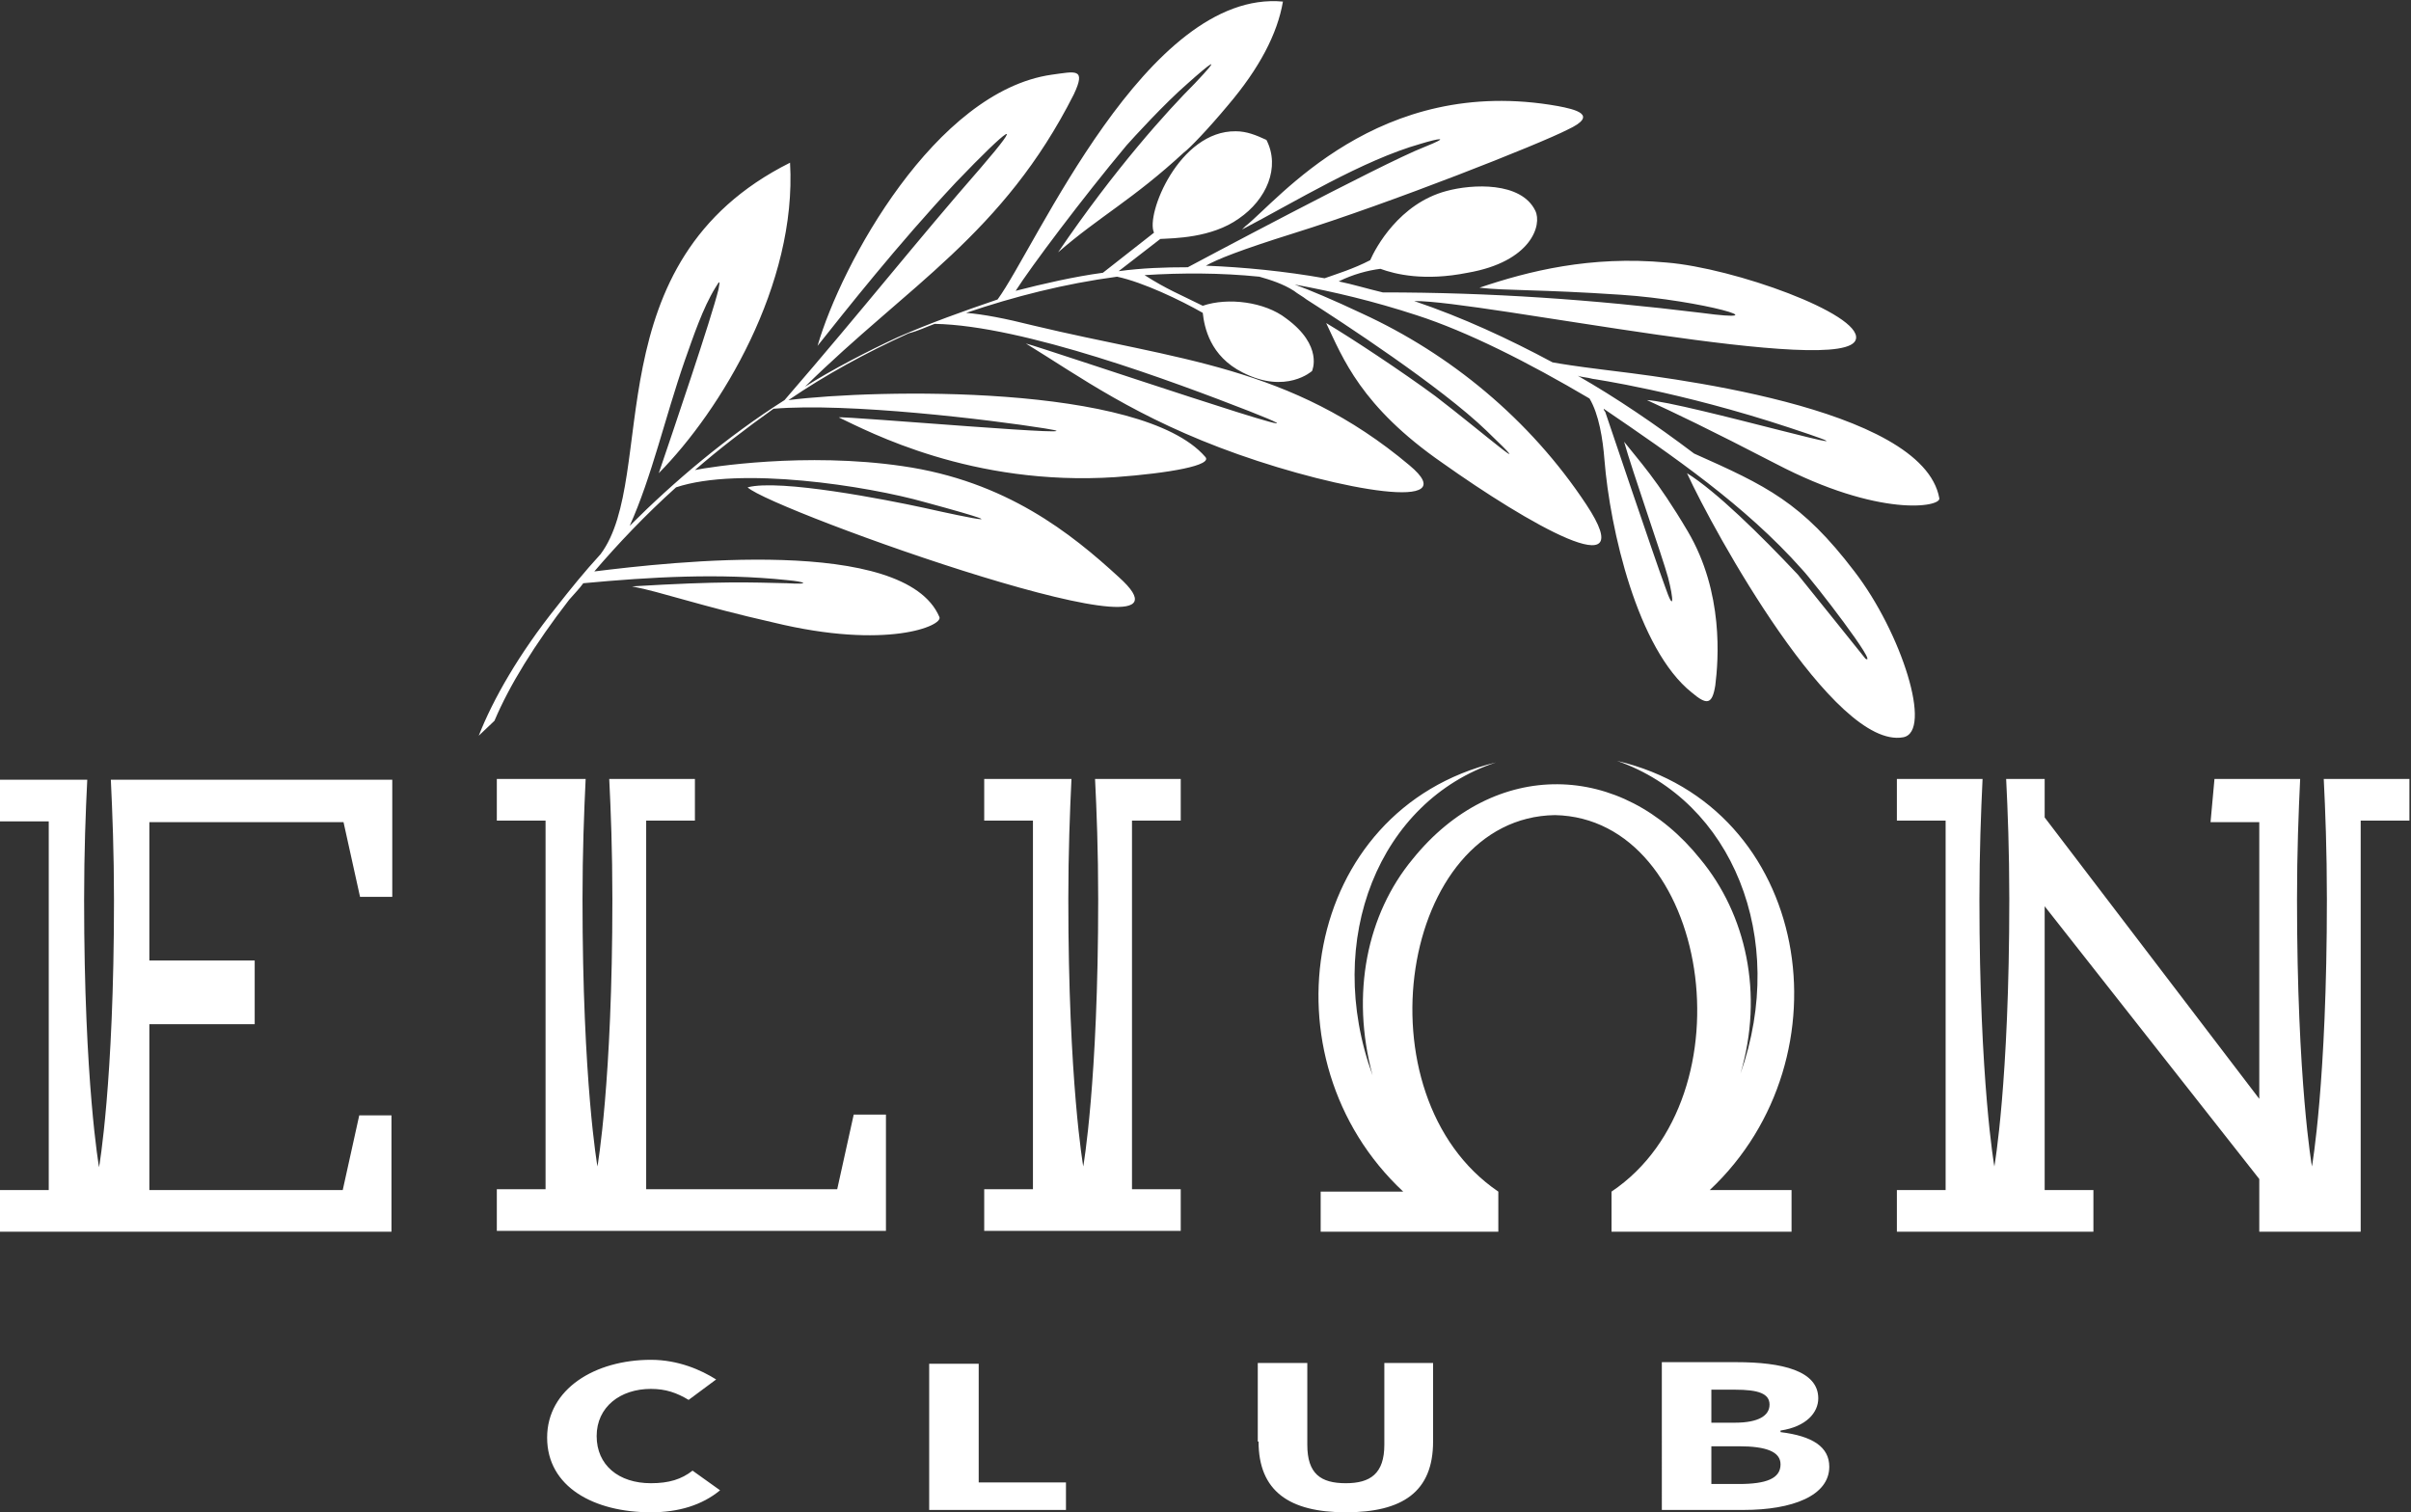 <?xml version="1.0" encoding="utf-8"?>
<!-- Generator: Adobe Illustrator 23.1.0, SVG Export Plug-In . SVG Version: 6.00 Build 0)  -->
<svg version="1.1" id="Layer_1" xmlns="http://www.w3.org/2000/svg" xmlns:xlink="http://www.w3.org/1999/xlink" x="0px" y="0px"
	 viewBox="0 0 306.7 192.4" style="enable-background:new 0 0 306.7 192.4;" xml:space="preserve">
<rect x="0" y="0" width="306.7" height="192.4" fill="#333333" stroke="none"/>
<style type="text/css">
	.st0{fill-rule:evenodd;clip-rule:evenodd;fill:#FFFFFF;}
	.st1{fill:#FFFFFF;}
</style>
<g>
	<path class="st0" d="M63.6,99.1h10.9c-0.2,4.2-0.4,9.3-0.4,15.3c0,23.3,1.9,34,1.9,34s1.9-10.7,1.9-34c0-6.2-0.2-11.3-0.4-15.3
		h10.9v5.3h-6.2v46.9h24.3l2.1-9.5h4.1v14.8c-16.6,0-33.1,0-49.5,0v-5.3h6.2v-46.9h-6.2v-5.3H63.6z M125.4,99.1h10.9
		c-0.2,4.2-0.4,9.3-0.4,15.3c0,23.3,1.9,34,1.9,34s1.9-10.7,1.9-34c0-6.2-0.2-11.3-0.4-15.3h10.9v5.3h-6.2v46.9h6.2v5.3
		c-8.3,0-16.7,0-25,0v-5.3h6.2v-46.9h-6.2V99.1z M281.7,99.1h10.9c-0.2,4.2-0.4,9.3-0.4,15.3c0,23.3,1.9,34,1.9,34s1.9-10.7,1.9-34
		c0-6.2-0.2-11.3-0.4-15.3h10.9v5.3h-6.2v52.3h-12.9V150l-27.3-34.7v36.1h6.2v5.3c-8.3,0-16.7,0-25,0v-5.3h6.2v-47h-6.2v-5.3h10.9
		c-0.2,4.2-0.4,9.3-0.4,15.3c0,23.3,1.9,34,1.9,34s1.9-10.7,1.9-34c0-6.2-0.2-11.3-0.4-15.3h4.9v4.9l27.3,35.8v-35.2h-6.2
		L281.7,99.1L281.7,99.1z M167.7,156.7h22.9v-5.1c-18-12.2-12.5-47.6,7.2-47.9c19.6,0.4,25.2,35.8,7.2,47.9v5.1h22.9v-5.3h-10.4
		c18-16.9,12.9-48.8-11.8-54.6c14.6,5.1,21.8,22.5,15.7,39.8c3-10.2,0.7-20.3-5.1-27.3c-10-12.5-26.2-12.9-36.6,0
		c-5.8,7-7.9,17.1-5.1,27.5c-6.3-17.3,0.9-34.9,15.7-39.8c-24.7,6-29.9,37.7-11.8,54.6H168v5.1H167.7z M49.8,156.7v-14.8h-4.1
		l-2.1,9.5H19v-21.1h13.4v-8.1H19v-17.6h24.7l2.1,9.5h4.1V99.2H14.1l0,0c0.2,4.2,0.4,9.3,0.4,15.3c0,23.3-1.9,34-1.9,34
		s-1.9-10.7-1.9-34c0-6.2,0.2-11.3,0.4-15.3l0,0H0v5.3h6.2v46.9H0v5.3C16.6,156.7,33.1,156.7,49.8,156.7z"/>
	<path class="st1" d="M60.9,93.6c1.8-4.6,5.1-10.4,9.9-16.4c1.8-2.3,3.5-4.4,5.6-6.7c7.4-9.9-1.1-37.2,24.1-49.8
		c0.9,15.5-8.8,31.5-16.7,39.5c1.8-5.3,6.7-19.7,7.6-23.4c0.2-1.1,0.2-1.2-0.4-0.2c-1.6,2.6-2.8,6.2-3.9,9.3c-2.5,7.2-4.2,14.8-7,21
		c5.6-5.6,12.3-11.3,19.7-16c10.2-11.8,16.7-20.1,25-29.6c5.6-6.5,3.7-5.3-3.2,1.9c-7.4,7.9-14.1,16.4-17.6,20.8
		c3-10.4,15-32.4,29.8-34.5c3-0.4,4.4-0.9,2.8,2.5c-9,17.8-21.1,24.3-34.2,37.2c3.3-2.1,8.1-4.6,11.8-6.3c4.1-1.8,8.3-3.3,12.7-4.8
		c4.9-6.7,19-39.5,36.3-37.9c-0.7,4.1-3,8.5-7,13.2c-2.5,3-4.9,5.5-5.6,6c-6.5,6-10.7,8.1-16,12.7c7.2-10.6,13.9-18,17.4-21.5
		c3.7-3.9,1.9-2.5-0.9,0c-3,2.6-7,7-7.8,7.9c-5.6,6.7-12.2,15.5-14.1,18.5c3.5-0.9,7.4-1.8,11.1-2.3l6.5-5.1
		c-1.1-2.3,3.2-13,10.4-12.9c1.4,0,2.6,0.5,3.9,1.1c1.8,3.5,0,7.6-3.5,10c-3.5,2.5-8.3,2.5-10,2.6l-5.3,4.1c3-0.4,5.8-0.5,8.8-0.5
		l0,0c0,0,24.7-13.2,30.1-15.3c3.5-1.4,1.8-1.1-0.5-0.4c-7.4,2.1-16,7.4-22.7,10.9c0.2-0.2,0.2-0.2,0.4-0.4
		c4.2-3.3,16.9-19.4,39.8-15.3c2.1,0.4,5.3,1.1,1.2,3c-3.5,1.8-22.4,9.3-34.9,13.2c-6.7,2.1-9.7,3.3-11.1,4.1
		c4.9,0.2,10,0.7,15.1,1.6c1.4-0.5,3.7-1.2,5.8-2.3c0.7-1.6,3.7-7.2,9.7-8.8c3.3-0.9,9.5-1.2,11.3,2.5c0.9,1.8-0.5,6.5-8.6,7.9
		c-5.5,1.1-9.2,0.2-11.1-0.5c-1.6,0.2-3.5,0.7-5.3,1.6c1.9,0.4,3.5,0.9,5.6,1.4c13.7,0,26.6,0.9,40.5,2.6c10.4,1.4,0.2-1.6-10.2-2.3
		c-10.4-0.7-14.6-0.5-18-0.9c6.2-2.1,14.1-4.1,23.8-3.2c8.6,0.7,24.7,6.5,24.1,9.7c-0.9,5.1-47.9-4.9-56.2-4.8
		c6.2,2.1,12,4.8,17.6,7.8c1.1,0.2,3,0.5,6.2,0.9c7.2,0.9,40.9,4.6,43,16.4c0.2,1.1-7.6,2.5-20.8-4.4c-8.5-4.4-12.9-6.5-16.4-8.1
		c4.6,0.2,34.2,8.8,18.1,3.5c-13.9-4.6-25-6.2-25-6.2c-0.7-0.2-1.4-0.2-1.9-0.4c4.9,2.8,9.9,6.2,14.8,9.9c9.2,4.1,13.7,6.2,20.4,15
		c6,7.8,10,20.4,6.2,21.1c-8.8,1.6-24.1-26.2-27.5-33.6c3.7,2.3,9.3,7.8,14.1,12.9c0.9,1.1,8.6,10.7,8.6,10.7
		c1.8,1.1-6.5-9.7-8.1-11.4c-7.2-8.1-16.4-14.4-25.2-20.4c0,0.2,0.2,0.4,0.2,0.4s6.3,18.7,7.6,22.2c1.2,3.5,1.1,1.6,0.4-1.1
		c-0.7-2.6-4.6-13.7-5.6-17.3c1.8,2.3,4.2,4.8,8.1,11.4c4.6,7.8,3.9,16.4,3.5,19.6c-0.4,2.5-1.1,2.5-3,0.9
		c-6.9-5.5-10.4-20.8-11.1-29.6c-0.2-2.6-0.7-5.8-1.9-7.8c-7.8-4.6-15.5-8.5-22-10.6c-5.5-1.8-10.6-3-15.5-3.9
		c1.9,0.7,4.8,1.9,8.6,3.7c11.1,5.1,21.3,13.4,28.5,24.3s-7.6,2.3-18.3-5.3c-10.4-7.2-12.7-13.4-14.8-17.8c3.2,1.9,9.7,6.2,13.9,9.3
		c6,4.6,13.7,11.3,6.5,4.4c-5.8-5.6-18.5-13.9-22.9-16.7c-0.5-0.4-1.1-0.7-1.6-1.1l0,0c-1.4-0.9-3-1.4-4.4-1.8
		c-4.9-0.5-9.9-0.5-14.6-0.2c2.8,1.8,4.6,2.5,7.4,3.9c3.2-1.1,7.9-0.5,10.6,1.6c4.8,3.5,3.3,6.7,3.3,6.7s-3.3,3-8.8,0.2
		c-4.2-2.1-4.9-5.8-5.1-7.6c-2.8-1.6-7.6-3.9-10.9-4.6c-6.7,0.9-13,2.5-19.2,4.6c2.3,0.2,4.9,0.7,8.5,1.6
		c18.3,4.4,32.8,5.1,47.9,17.8c7.2,6-8.8,3.2-21.8-1.4s-20.3-10-27-14.1c2.1,0.5,44.2,14.8,28.4,8.6c-9.5-3.7-28.7-10.9-40-11.1
		c-1.1,0.4-2.1,0.9-3.3,1.2c-5.5,2.5-10.6,5.3-15.3,8.5c11.1-1.4,44.9-2.1,53,7.2c1.1,1.1-4.6,2.1-11.4,2.6
		c-18.3,1.2-31.4-5.8-35.2-7.6c0.7-0.2,35.2,2.8,26.2,1.4c-6.9-1.1-25-3.3-34.5-2.5c-3.5,2.5-6.9,5.1-10,7.8
		c1.9-0.4,14.1-2.3,26.4-0.5c13.2,1.9,21.5,8.6,27.5,14.1c13.6,12.2-44.2-8.5-47.2-11.4c4.1-1.1,17.8,1.6,22.4,2.6
		c0,0,16.4,3.7,0.2-0.7c-7.4-2.1-23.6-4.6-31.7-1.9c-3.9,3.5-7.4,7.2-10.4,10.7c9.7-1.2,39.5-4.6,43.9,5.8c0.5,1.1-6.7,4.2-21.1,0.7
		c-9.3-2.1-14.3-3.9-18-4.6c11.6-0.7,15-0.5,19.7-0.4c3.2,0.2,2.3-0.2,0-0.4c-8.6-0.9-17.3-0.4-25.9,0.4c-0.5,0.7-1.2,1.4-1.8,2.1
		C68,82,64.8,87.2,62.9,91.7L60.9,93.6z"/>
	<path class="st1" d="M217.7,188.9V184h3.5c3.5,0,5.3,0.7,5.3,2.3c0,1.8-1.8,2.5-5.3,2.5h-3.5V188.9z M217.7,181v-4.2h3
		c3,0,4.4,0.5,4.4,1.9c0,1.4-1.4,2.3-4.4,2.3H217.7z M211.4,192.1h10.4c6.2,0,10.9-1.8,10.9-5.5c0-2.5-2.1-3.9-6.2-4.4V182
		c3.3-0.5,4.8-2.3,4.8-4.1c0-3.5-4.6-4.6-10.4-4.6h-9.5V192.1z M160.1,183.4c0,6.3,3.9,9,11.1,9c7.2,0,11.1-2.6,11.1-9v-10h-6.2
		v10.4c0,3.7-1.8,4.9-4.9,4.9c-3.2,0-4.9-1.2-4.9-4.9v-10.4h-6.3v10H160.1z M118.2,192.1h17.4v-3.5h-11.1v-15.1h-6.3V192.1z
		 M69.6,182.9c0,6.3,6,9.5,13.2,9.5c3.5,0,6.5-0.9,8.8-2.8l-3.5-2.5c-1.4,1.1-3,1.6-5.3,1.6c-4.1,0-6.9-2.3-6.9-6s3-6,6.9-6
		c1.9,0,3.3,0.5,4.8,1.4l3.5-2.6c-1.9-1.2-4.8-2.5-8.3-2.5C75.7,173,69.6,176.7,69.6,182.9z"/>
</g>
</svg>
